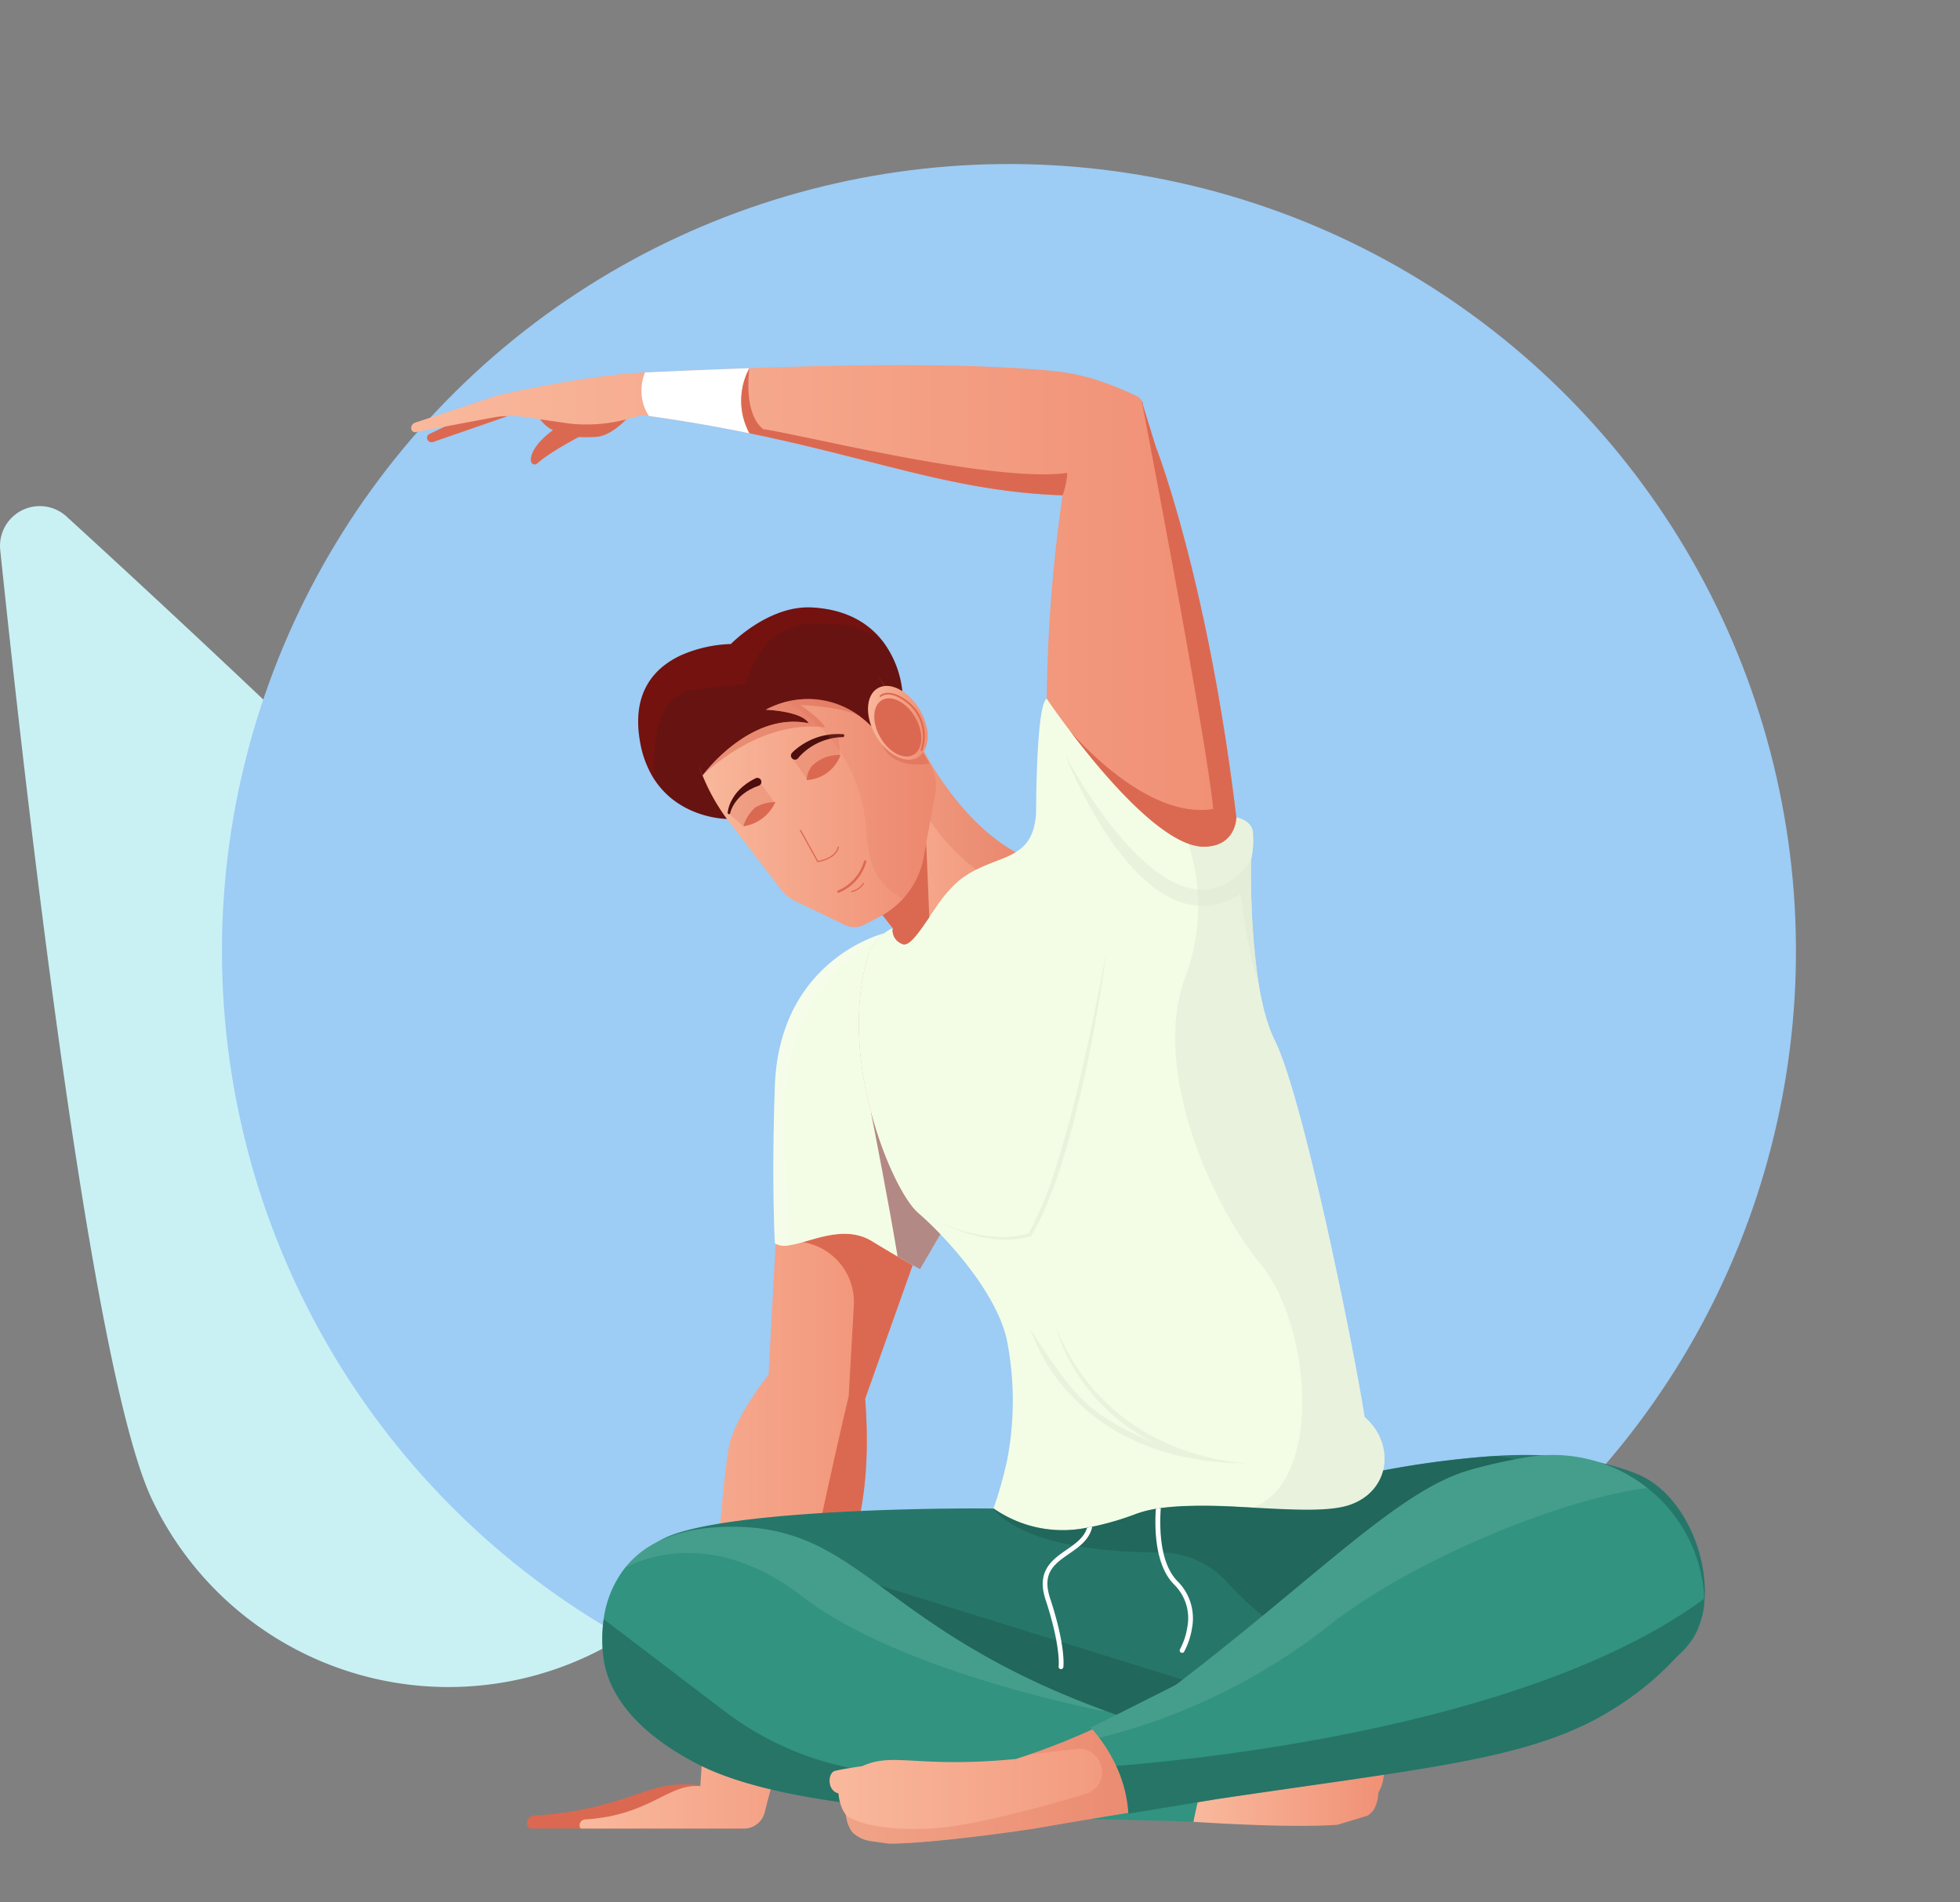 <svg id="Component_5_1" data-name="Component 5 – 1" xmlns="http://www.w3.org/2000/svg" xmlns:xlink="http://www.w3.org/1999/xlink" width="309.929" height="300.767" viewBox="0 0 309.929 300.767">
  <rect x="0" y="0" width="309.929" height="300.767" fill="#808080" stroke="none"/>
  <defs>
    <linearGradient id="linear-gradient" y1="0.5" x2="1" y2="0.5" gradientUnits="objectBoundingBox">
      <stop offset="0" stop-color="#f9b99d"/>
      <stop offset="1" stop-color="#f08e73"/>
    </linearGradient>
  </defs>
  <path id="Path_1766" data-name="Path 1766" d="M36.37,217.078C26.688,196.629,16.319,104.756,12.382,66.97a6.283,6.283,0,0,1,10.494-5.287c28.416,25.994,97.588,90.483,107.294,110.988a51.89,51.89,0,1,1-93.8,44.406Z" transform="translate(-12.345 19.999)" fill="#c9f1f4"/>
  <circle id="Ellipse_90" data-name="Ellipse 90" cx="124.444" cy="124.444" r="124.444" transform="translate(9.162 58.963) rotate(-13.704)" fill="#9dccf5"/>
  <g id="Group_388" data-name="Group 388" transform="translate(65.024 57.735)">
    <g id="Group_387" data-name="Group 387">
      <path id="Path_1802" data-name="Path 1802" d="M111.456,82.37l-27.747,20.2c-.011,0-7.316,0-11.4-6.135-.136-.2-.271-.417-.4-.637a16.15,16.15,0,0,1-1.92-5.37c-1.452-8.066,2.492-11.936,6.609-13.791a21.107,21.107,0,0,1,7.74-1.716S90.273,68.8,97.1,69.135c5.989.3,9.49,2.9,11.527,5.714l.011.018h0v0A15.811,15.811,0,0,1,111.456,82.37Z" transform="translate(-33.794 -30.816)" fill="#671311"/>
      <path id="Path_1803" data-name="Path 1803" d="M121.058,99.957l-7.633,3.156-10.324,4.27c-.213.308-.422.616-.623.917-1.739,2.54-3.222,4.713-4.263,4.229a2.318,2.318,0,0,1-1.543-2.258v0l0-.007c.014-.118.025-.2.025-.224v0l.005,0-1.631-2.071-7.965-10.1L98.057,85.946l3.578-3.891s5.509,11,14.511,15.971A19.394,19.394,0,0,0,121.058,99.957Z" transform="translate(-20.554 -20.987)" fill="url(#linear-gradient)"/>
      <path id="Path_1804" data-name="Path 1804" d="M88.426,175.32s-2.314-.876-6.8-.187c-3.817.586-9.578,4.037-20.734,4.666a1.286,1.286,0,0,0-1.211,1.285h0a.782.782,0,0,0,.783.781H93.774Z" transform="translate(-41.399 49.544)" fill="#db6951"/>
      <path id="Path_1805" data-name="Path 1805" d="M149.982,172.025c-1.438-.234-6.2-.532-6.2-.532-4.412-1.424-5.491.686-22.5,1l-1.716,11.235s15.208,1.061,22.823.466l4.718-1.429s.183-.033.917-.838a5.306,5.306,0,0,0,.781-2.744l.456-.94a7.62,7.62,0,0,0,.454-2.619C151.524,175,151.133,172.253,149.982,172.025Z" transform="translate(4.108 46.608)" fill="url(#linear-gradient)"/>
      <path id="Path_1806" data-name="Path 1806" d="M68.619,54.171s-5.3,2.672-7.584,4.711a.584.584,0,0,1-.963-.315c-.283-1.434,1.454-3.845,4.912-5.908C67.686,53.8,68.619,54.171,68.619,54.171Z" transform="translate(-41.122 -43.326)" fill="#db6951"/>
      <path id="Path_1807" data-name="Path 1807" d="M74.48,52.8s-2.4,2.654-4.792,2.777c-1.58.081-6.535.414-8.814-2.795C62.22,49.836,74.48,52.8,74.48,52.8Z" transform="translate(-40.49 -44.222)" fill="#db6951"/>
      <path id="Path_1808" data-name="Path 1808" d="M55.17,52.823l-4.08,1.946a.665.665,0,0,0-.35.794h0a.732.732,0,0,0,.94.477l11.871-4.118H59.98Z" transform="translate(-48.213 -43.886)" fill="#db6951"/>
      <path id="Path_1809" data-name="Path 1809" d="M120.768,120.064l-.428,20.47-3.259,9.166L113.5,159.781l-3.921,11.031c1.723,23.47-5.407,29.151-13.492,56.668-.727,2.462-1.459,5.1-2.193,7.944l-.007.019-.19.773a3.392,3.392,0,0,1-3.291,2.577H64.751a.288.288,0,0,1-.264-.18.917.917,0,0,1,.792-1.26c10.369-.66,13.162-5.744,18.228-5.264,0-.033,2.888-43.813,4.454-53.317.806-4.9,6.345-11.753,6.345-11.753s2.286-44.693,3.335-51.059c1.364-8.3,12.652-16,12.652-16Z" transform="translate(-37.796 -7.382)" fill="url(#linear-gradient)"/>
      <path id="Path_1810" data-name="Path 1810" d="M99.472,128.07c-.743-.443-1.579-.945-2.51-1.514-3.622-2.2-7.726-.732-10.934.172.011,0,.039.005.084.012a9.578,9.578,0,0,1,8,10.005l-.81,14.331s-9.372,39.15-10.889,57.064c8.085-27.516,15.215-33.2,13.492-56.668l3.921-11.031v0l3.585-10.077C102.6,129.9,101.316,129.17,99.472,128.07Z" transform="translate(-24.124 11.956)" fill="#db6951"/>
      <path id="Path_1811" data-name="Path 1811" d="M153.092,191.694H95.276l11.155-40.355,56.891-2.912Z" transform="translate(-14.348 29.45)" fill="#267769"/>
      <path id="Path_1812" data-name="Path 1812" d="M145.545,163.511a19.914,19.914,0,0,0-18.7-13.423c-14.453-.09-44.757.748-51.9,5.067-6.769,4.094-6.38,16.475-7.631,21.726-.259,1.086,7.251,9.361,15.084,9.569l41.441,2.186a21.719,21.719,0,0,0,20.035-10.208h0a17.485,17.485,0,0,0,1.672-14.917Z" transform="translate(-35.602 30.708)" fill="#267769"/>
      <g id="Group_380" data-name="Group 380" transform="translate(30.208 183.681)">
        <path id="Path_1813" data-name="Path 1813" d="M162.659,185.975l-2.738,12.4c-7.661-.26-16.6-.412-25.764-.762-20.107-.771-41.341-2.5-52.754-8.434-8.434-4.384-13.643-9.988-14.672-16.246a21.829,21.829,0,0,1-.048-6.591A16.8,16.8,0,0,1,70,158.3V158.3c2.76-3.506,7.473-6.2,15.225-6.533,11.168-.477,17.168,3.485,25.07,9.25h0c7.756,5.658,17.344,13.057,35.433,19.709,3.87,1.426,8.129,2.814,12.842,4.145Q160.561,185.428,162.659,185.975Z" transform="translate(-66.456 -151.725)" fill="#319380"/>
      </g>
      <g id="Group_382" data-name="Group 382" transform="translate(44.524 44.527)">
        <path id="Path_1814" data-name="Path 1814" d="M112.926,95.959l-1.418,7.744v.007l-.392,2.147a13.481,13.481,0,0,1-6.99,9.5l-2.385,1.25a3.449,3.449,0,0,1-3.1.051l-.822-.4-7.092-3.414a6.074,6.074,0,0,1-2.166-1.763l-8.275-10.8a31.075,31.075,0,0,1-4.15-7.26,31.208,31.208,0,0,1-1.22-3.64,9.462,9.462,0,0,1,4.111-10.463l5.961-3.735c.165-.107.329-.206.5-.3a16.532,16.532,0,0,1,7.877-2.225,13.257,13.257,0,0,1,11.79,6.6l5.866,10.125,1.015,1.748.083.148A6.875,6.875,0,0,1,112.926,95.959Z" transform="translate(-74.591 -72.657)" fill="url(#linear-gradient)"/>
        <g id="Group_381" data-name="Group 381" transform="translate(27.703 6.199)">
          <path id="Path_1815" data-name="Path 1815" d="M99.054,86.71a2.636,2.636,0,0,1-.839.774c-1.573.912-3.849.048-5.586-1.946l0-.007a9.866,9.866,0,0,1-1.763-2.962c-.964-2.573-.605-5.09,1.015-6.024a2.609,2.609,0,0,1,1.074-.348h0c1.841-.2,4.131,1.3,5.579,3.8A9.214,9.214,0,0,1,99.593,82.7,5.1,5.1,0,0,1,99.054,86.71Z" transform="translate(-90.332 -76.179)" fill="url(#linear-gradient)"/>
          <path id="Path_1816" data-name="Path 1816" d="M97.371,80.3c1.382,2.385,1.269,5.033-.252,5.913s-3.874-.338-5.255-2.724-1.271-5.033.25-5.913S95.989,77.917,97.371,80.3Z" transform="translate(-89.903 -75.334)" fill="#db6951"/>
        </g>
      </g>
      <path id="Path_1817" data-name="Path 1817" d="M143.94,184.5l-9.783,6.8c-20.107-.771-41.341-2.5-52.754-8.434-8.434-4.384-13.643-9.988-14.672-16.246a21.829,21.829,0,0,1-.048-6.591L85.817,174.6a48.482,48.482,0,0,0,29.363,9.9Z" transform="translate(-36.249 38.269)" fill="#1c594f" opacity="0.5"/>
      <path id="Path_1818" data-name="Path 1818" d="M105.065,79.057h0a2.609,2.609,0,0,0-1.074.348c-1.621.935-1.98,3.451-1.015,6.024a17.339,17.339,0,0,0-1.976-1.7l-.007,0a13.894,13.894,0,0,0-14.708-.924s5.665.2,6.788,2.137c-9.38-1.927-16.788,8.265-16.788,8.265a.427.427,0,0,0-.025-.058.65.65,0,0,0-.03-.074c-.461-1.137-.957-2.232-1.316-3.416a12.635,12.635,0,0,1-.509-3.272A12.439,12.439,0,0,1,78.87,76.22c2.92-2.39,7.543-4.006,14.632-3.786,4.683.146,8.14,1.158,11.549,6.6Z" transform="translate(-30.215 -28.313)" fill="#671311"/>
      <g id="Group_383" data-name="Group 383" transform="translate(66.146 172.335)">
        <path id="Path_1819" data-name="Path 1819" d="M199.507,174.672c-9.189,13.1-50.7,14.607-66.374,14.7h-.077a13.507,13.507,0,0,1-9.921-4.338,19.285,19.285,0,0,1-3.838-20.061c.18-.463.37-.917.576-1.36a23.6,23.6,0,0,1,17.256-13.351c4.468-.806,9.042-1.716,13.639-2.536a145.378,145.378,0,0,1,18.824-2.364c7.488-.348,14.7.308,21.214,2.872C200.135,151.913,204.606,167.4,199.507,174.672Z" transform="translate(-63.226 -145.278)" fill="#267769"/>
        <path id="Path_1820" data-name="Path 1820" d="M147.859,184.046q-4.356.649-9.116,1.392c-1.274.2-2.566.408-3.884.616l-.679.111q-1.653.264-3.353.546-5.525.9-11.582,1.961h0s-15.315,2.339-22.956,2.371l-2.9-.407a5.287,5.287,0,0,1-2.874-1.369l-.026-.023a5.317,5.317,0,0,1-1-2.668l-.532-.9a7.582,7.582,0,0,1-.667-2.573c-1.858-.477-1.693-3.244-.565-3.562,1.411-.352,4.314-.751,4.314-.751,3.779-1.723,6.737-.642,14.643-.642,2.617,0,5.778-.116,9.688-.495.715-.231,1.422-.465,2.122-.708v0c3.515-1.206,6.853-2.55,10.035-4l.007,0q2.936-1.336,5.7-2.788c2.589-1.35,5.058-2.765,7.427-4.219C148.075,169.379,147.931,181.943,147.859,184.046Z" transform="translate(-86.876 -129.585)" fill="url(#linear-gradient)"/>
      </g>
      <path id="Path_1821" data-name="Path 1821" d="M182.376,152.643c-31.55-23.363-31.533-27.149-31.533-27.149a241.748,241.748,0,0,1,1.448-57.549c-17-.591-29.227-5.644-49.519-9.815l-.007,0h-.011c-.3-.062-.6-.125-.9-.183-.246-.051-.495-.1-.744-.15-1.892-.378-3.852-.744-5.9-1.1-2.64-.458-5.414-.894-8.342-1.3-.3-.044-.605-.084-.913-.125l-1.674.387a25.091,25.091,0,0,1-9.949.943l-7.246-1.056a14.771,14.771,0,0,0-4.868.1l-12.246,2.3a.563.563,0,0,1-.637-.378.872.872,0,0,1,.553-1.105L63.046,52.11s13.078-3.036,22.636-3.571c.209-.011.414-.021.623-.028,5.44-.25,10.97-.484,16.468-.674,17.323-.609,34.341-.792,47.3.373a34.623,34.623,0,0,1,7.165,1.345,50.158,50.158,0,0,1,6.8,2.716,1.688,1.688,0,0,1,.966,1.438l1.987,6.447s8.243,20.908,12.777,58.759C180.977,128.98,181.922,140.248,182.376,152.643Z" transform="translate(-49.292 -47.356)" fill="url(#linear-gradient)"/>
      <path id="Path_1822" data-name="Path 1822" d="M167.406,204.7c-3.193,1.243-9.225.871-15.6.531-5.058-.271-10.329-.521-14.555.069q-.4.055-.781.121a17.343,17.343,0,0,0-3.075.788,45.189,45.189,0,0,1-6.978,2.045c-.276.055-.551.106-.822.15a19.116,19.116,0,0,1-14.785-3.045l0-.016a61.443,61.443,0,0,0,2.195-7.846l0-.018a49.414,49.414,0,0,0,.03-18.131c-1.023-6.033-6.352-12.89-10.633-17.346-1.338-1.392-2.569-2.55-3.536-3.376-4.065-3.464-13.138-24.829-7.65-41.48a9.19,9.19,0,0,1,2.316-2.74h0a5.886,5.886,0,0,1,1.33-.792v0c0,.026-.011.106-.025.224l0,.007v0a2.318,2.318,0,0,0,1.543,2.258c1.165.542,2.884-2.239,4.886-5.146.143-.208.285-.417.431-.627a20.837,20.837,0,0,1,3.676-4.273,16.412,16.412,0,0,1,2.7-1.707c2.328-1.181,4.534-1.709,6.235-2.749,1.741-1.059,2.953-2.657,3.226-6.033v0c.028-5.171.252-17.411,1.686-18.243,0,0,1.4,2.078,3.606,4.995v0c4.567,6.037,12.587,15.672,18.787,17.918a7.21,7.21,0,0,0,2.478.48c5.1-.062,5.1-4.606,5.1-4.618s2.251.338,2.606,2.122a14.144,14.144,0,0,1-.268,4.585s-.521,20.072,3.757,28.553,12.165,46.765,14.206,59.561a8.913,8.913,0,0,1,1.441,1.547C173.89,196.468,173.179,202.459,167.406,204.7Z" transform="translate(-18.729 -24.575)" fill="#f3fde6"/>
      <path id="Path_1823" data-name="Path 1823" d="M145.8,196.6c-3.194,1.241-9.227.869-15.6.53l0,0c11.26-4.284,9.174-28.887,1.241-38.505s-17.305-30.982-11.931-45.366a31.93,31.93,0,0,0,2.057-11.3c0-.887-.039-1.746-.109-2.569a32.27,32.27,0,0,0-1.445-7.244,7.165,7.165,0,0,0,2.478.479c5.1-.058,5.1-4.606,5.1-4.616s2.253.338,2.608,2.122a14.151,14.151,0,0,1-.266,4.583,123.262,123.262,0,0,0,1.167,19.347v0a33.032,33.032,0,0,0,2.589,9.206c4.278,8.479,12.165,46.765,14.206,59.561C152.388,186.6,152.388,194.036,145.8,196.6Z" transform="translate(2.872 -16.466)" fill="#e0e8d4" opacity="0.5"/>
      <path id="Path_1824" data-name="Path 1824" d="M138.629,118.34c-1.355-2.619-2.828-14-2.828-14a10.924,10.924,0,0,1-6.705,1.9c-12.094-.781-20.911-23.511-21.05-23.872.167.32,10.669,20.32,20.941,21.3,2.925.282,5.831-.98,8.476-4.676A123.263,123.263,0,0,0,138.629,118.34Z" transform="translate(-4.644 -20.75)" fill="#e0e8d4" opacity="0.5"/>
      <path id="Path_1825" data-name="Path 1825" d="M207.346,168.022a11.237,11.237,0,0,1-.055,1.334c-.359,3.441-3.381,7.165-6.709,10.29A48.776,48.776,0,0,1,185.1,189.4c-11.769,4.65-27.555,6.22-55.073,10.334L116.3,202c0-.044,0-.088-.007-.132a20.611,20.611,0,0,0-1.92-7.415,24.326,24.326,0,0,0-2.7-4.477c-.454-.6-.836-1.038-1.074-1.3-.165-.183-.26-.282-.26-.282s.894-.436,4.083-2.038c2.056-1.03,5.065-2.547,9.4-4.734.352-.271.7-.539,1.052-.806,4.588-3.53,8.782-6.92,12.649-10.105,14.152-11.638,23.923-20.478,32.529-22.988,2.455-.72,4.9-1.283,7.261-1.734.762-.144,1.521-.276,2.265-.4a24.021,24.021,0,0,1,18.8,4.907,23.677,23.677,0,0,1,8.756,15.074A17.931,17.931,0,0,1,207.346,168.022Z" transform="translate(-2.902 27.058)" fill="#319380"/>
      <path id="Path_1826" data-name="Path 1826" d="M108.249,146l-.729,1.253-2.492,4.28s-1.015-.523-3.552-2.015c-1.072-.627-2.416-1.429-4.072-2.437-3.622-2.2-7.726-.732-10.934.172h0a16.348,16.348,0,0,1-2.133.491,3.163,3.163,0,0,1-2.276-.311c-.4-9.766-.2-18.437,0-24.625.6-20.222,17.066-24.341,17.321-24.4a8.148,8.148,0,0,0-1.206,1.151,8.972,8.972,0,0,0-1.11,1.589c-2.716,8.247-1.866,17.647.183,25.457l.007.032c2.085,7.95,5.406,14.243,7.457,15.991C105.676,143.447,106.912,144.605,108.249,146Z" transform="translate(-24.567 -8.565)" fill="#f3fde6"/>
      <path id="Path_1827" data-name="Path 1827" d="M98,85.987a.122.122,0,0,1-.049-.009.138.138,0,0,1-.079-.178A6.669,6.669,0,0,0,95.3,78.086c-1.436-1.051-2.888-1.311-3.7-.667a.137.137,0,1,1-.171-.215c.908-.725,2.49-.466,4.028.66A6.939,6.939,0,0,1,98.13,85.9.138.138,0,0,1,98,85.987Z" transform="translate(-17.307 -24.982)" fill="#db6951"/>
      <path id="Path_1828" data-name="Path 1828" d="M87.045,57.923l-.007,0h-.011c-.542-.114-1.089-.224-1.646-.333-4.34-.862-9.046-1.679-14.24-2.4a7.4,7.4,0,0,1-1.155-4.468,7.13,7.13,0,0,1,.546-2.386l.044-.028c4.384-.2,8.826-.392,13.261-.558q1.605-.061,3.207-.116A10.836,10.836,0,0,0,87.045,57.923Z" transform="translate(-33.564 -47.148)" fill="#fff"/>
      <path id="Path_1829" data-name="Path 1829" d="M87.039,94.22a.088.088,0,0,1-.079-.048l-2.737-4.937a.091.091,0,0,1,.16-.088l2.705,4.88c.41-.069,2.754-.533,3.117-2.221a.092.092,0,1,1,.18.039c-.422,1.969-3.215,2.357-3.333,2.372Z" transform="translate(-22.756 -15.634)" fill="#db6951"/>
      <path id="Path_1830" data-name="Path 1830" d="M87.747,96.98a.184.184,0,0,1-.171-.118.186.186,0,0,1,.106-.238A7.145,7.145,0,0,0,91.807,92a.183.183,0,1,1,.357.081,7.384,7.384,0,0,1-4.352,4.891A.165.165,0,0,1,87.747,96.98Z" transform="translate(-20.208 -13.542)" fill="#db6951"/>
      <path id="Path_1831" data-name="Path 1831" d="M84.2,86.611a6.568,6.568,0,0,1-5.067,3.833A6.584,6.584,0,0,1,81,87.484,6.362,6.362,0,0,1,84.2,86.611Z" transform="translate(-26.613 -17.525)" fill="#db6951"/>
      <g id="Group_384" data-name="Group 384" transform="translate(50.042 65.257)">
        <path id="Path_1832" data-name="Path 1832" d="M83,85.352a.612.612,0,0,1-.271.292.656.656,0,0,1-.07.033l-.055.023c-.246.1-.5.19-.748.3l-.359.176-.183.088c-.06.03-.114.067-.172.1l-.345.206c-.116.07-.22.15-.333.227a7.041,7.041,0,0,0-.627.5,6.579,6.579,0,0,0-1.045,1.235l-.111.172-.1.176c-.069.118-.123.241-.183.366a4.623,4.623,0,0,0-.268.755l0,.023a.205.205,0,0,1-.132.146.223.223,0,0,1-.118.007.205.205,0,0,1-.157-.224,5.344,5.344,0,0,1,.512-1.726,7.251,7.251,0,0,1,.984-1.517,8.25,8.25,0,0,1,.634-.656c.113-.1.22-.208.341-.3l.359-.28c.058-.044.116-.1.18-.139l.19-.125.382-.248c.264-.155.532-.294.8-.44a.644.644,0,0,1,.894.836Z" transform="translate(-77.726 -84.435)" fill="#4d0e0d"/>
      </g>
      <g id="Group_385" data-name="Group 385" transform="translate(60.045 58.328)">
        <path id="Path_1833" data-name="Path 1833" d="M91.849,80.76a.232.232,0,0,1-.216.227l-.023,0-.512.033a5.012,5.012,0,0,0-.51.051l-.5.077-.125.018-.125.03-.248.058a9.349,9.349,0,0,0-1.9.667,9.458,9.458,0,0,0-1.709,1.038c-.264.2-.516.417-.759.637-.116.118-.238.227-.343.348-.06.058-.111.118-.162.176a.711.711,0,0,0-.077.088c-.021.028-.051.062-.062.081a.641.641,0,0,1-.894.153.635.635,0,0,1-.155-.891.727.727,0,0,1,.048-.062l.023-.023.109-.118c.037-.035.074-.069.107-.1.069-.069.139-.132.211-.194.139-.125.287-.238.433-.356q.446-.341.913-.63a10.405,10.405,0,0,1,1.978-.957,9.987,9.987,0,0,1,2.115-.519l.268-.037.136-.019L90,80.536l.539-.028a3.928,3.928,0,0,1,.539,0l.54.014A.233.233,0,0,1,91.849,80.76Z" transform="translate(-83.41 -80.498)" fill="#4d0e0d"/>
      </g>
      <path id="Path_1834" data-name="Path 1834" d="M88.911,95.349a.092.092,0,0,1-.09-.084.091.091,0,0,1,.083-.1,3.226,3.226,0,0,0,1.8-1.255.092.092,0,0,1,.13-.009.09.09,0,0,1,.009.128,3.3,3.3,0,0,1-1.92,1.318Z" transform="translate(-19.253 -12.002)" fill="#db6951"/>
      <path id="Path_1835" data-name="Path 1835" d="M123.109,99.96q-.739,5.8-1.807,11.547-.523,2.875-1.1,5.739c-.4,1.908-.825,3.81-1.278,5.707-.9,3.794-1.88,7.575-3.1,11.285-.609,1.855-1.262,3.7-2,5.512a35.174,35.174,0,0,1-2.6,5.273l-.058.093-.093.026a14.556,14.556,0,0,1-3.662.537,20.215,20.215,0,0,1-3.661-.329,27.661,27.661,0,0,1-3.534-.945A24.812,24.812,0,0,1,96.842,143a29.33,29.33,0,0,0,3.42,1.23,27.459,27.459,0,0,0,3.536.785,21.187,21.187,0,0,0,3.592.218,14.022,14.022,0,0,0,3.508-.607l-.15.12a56.955,56.955,0,0,0,4.407-10.718c.6-1.848,1.111-3.72,1.642-5.588s1.008-3.754,1.473-5.641.9-3.782,1.323-5.681q.655-2.843,1.251-5.7C121.632,107.607,122.4,103.79,123.109,99.96Z" transform="translate(-13.157 -7.381)" fill="#e0e8d4" opacity="0.5"/>
      <path id="Path_1836" data-name="Path 1836" d="M104.926,133.954s5.95,21.418,34.818,21.255c0,0-21.832,0-30.683-21.255,0,0,2.721,11.978,16.364,18.52C115.188,147.634,113.05,146.845,104.926,133.954Z" transform="translate(-7.014 18.452)" fill="#e0e8d4" opacity="0.5"/>
      <path id="Path_1837" data-name="Path 1837" d="M183.941,145.909c-2.364.451-4.806,1.014-7.261,1.734-8.606,2.51-18.377,11.35-32.529,22.988a50.558,50.558,0,0,1-5.855-5.581,14.364,14.364,0,0,0-10.361-4.44c-22.481-.044-26.32-6.957-26.32-6.957A19.116,19.116,0,0,0,116.4,156.7c.271-.044.546-.1.822-.15A45.192,45.192,0,0,0,124.2,154.5a17.341,17.341,0,0,1,3.075-.788q.385-.066.781-.121a73.768,73.768,0,0,1,13.118-.146l1.436.077c6.371.34,12.4.711,15.6-.531a7.767,7.767,0,0,0,5.011-5.343,157.174,157.174,0,0,1,16.7-2.242,10.543,10.543,0,0,1,4.025.5Z" transform="translate(-9.53 27.136)" fill="#1c594f" opacity="0.5"/>
      <path id="Path_1838" data-name="Path 1838" d="M94.821,81.861c-10.545-1.36-19.354,7.6-19.354,7.6S82.875,79.27,92.255,81.2c-1.123-1.934-6.788-2.137-6.788-2.137s7.388-4.423,14.708.924c-3.316-1.547-9.226-1.668-9.226-1.668S94.4,80.7,94.821,81.861Z" transform="translate(-29.401 -24.568)" fill="#db6951" opacity="0.5"/>
      <path id="Path_1839" data-name="Path 1839" d="M139.29,171.9c-.348.268-.7.535-1.052.806-4.336,2.188-7.346,3.7-9.4,4.734-19.415-6.834-29.429-14.57-37.471-20.441Z" transform="translate(-17.319 35.967)" fill="#1c594f" opacity="0.5"/>
      <path id="Path_1840" data-name="Path 1840" d="M99.039,102.033c-1.739,2.54-3.222,4.713-4.263,4.229A2.318,2.318,0,0,1,93.233,104v0l0-.007c.014-.118.025-.2.025-.224v0l.005,0-1.631-2.071a13.463,13.463,0,0,0,6.528-9.243l.392-2.147Z" transform="translate(-17.114 -14.721)" fill="#db6951"/>
      <path id="Path_1841" data-name="Path 1841" d="M113.866,151.726c-.445,2.042-2.075,3.173-3.661,4.273-2.323,1.612-4.329,3-3.011,7.015,2.517,7.659,2.114,10.769,2.1,10.9a.38.38,0,0,1-.373.326.286.286,0,0,1-.055-.005.377.377,0,0,1-.32-.426c.005-.03.384-3.108-2.064-10.554-1.492-4.548,1.052-6.315,3.3-7.872,1.424-.989,2.786-1.934,3.268-3.5C113.315,151.832,113.59,151.781,113.866,151.726Z" transform="translate(-6.174 31.957)" fill="#fff"/>
      <path id="Path_1842" data-name="Path 1842" d="M121.953,168.988a11.862,11.862,0,0,1-1.248,3.768.377.377,0,0,1-.516.137.376.376,0,0,1-.139-.516,11.158,11.158,0,0,0,1.16-3.527,7.444,7.444,0,0,0-2.08-6.693c-2.892-2.906-3.143-8.279-2.906-11.989.255-.046.516-.084.781-.123-.241,3.585-.048,8.859,2.659,11.58A8.268,8.268,0,0,1,121.953,168.988Z" transform="translate(1.52 30.681)" fill="#fff"/>
      <path id="Path_1843" data-name="Path 1843" d="M205.6,158.2a11.243,11.243,0,0,1-.055,1.334c-.359,3.441-3.381,7.165-6.709,10.29a48.776,48.776,0,0,1-15.479,9.757c-11.769,4.65-27.555,6.22-55.073,10.334l-13.727,2.258c0-.044,0-.088-.007-.132a20.61,20.61,0,0,0-1.92-7.415C126.956,183.5,178.457,178.175,205.6,158.2Z" transform="translate(-1.158 36.879)" fill="#1c594f" opacity="0.5"/>
      <path id="Path_1844" data-name="Path 1844" d="M134.8,116.479c-.007.326-.194,4.541-5.1,4.6a7.21,7.21,0,0,1-2.478-.48c-6.19-2.242-14.187-11.844-18.759-17.881.669.788,12.17,14.169,22.689,12.381-.884-8.986-7.034-41.941-9.882-56.978-.85-4.486-1.4-7.374-1.44-7.561l.018.021a1.7,1.7,0,0,1,.19.693l1.987,6.447S130.269,78.628,134.8,116.479Z" transform="translate(-4.326 -44.922)" fill="#db6951"/>
      <path id="Path_1845" data-name="Path 1845" d="M130.515,64.19a12.377,12.377,0,0,1-.744,3.548c-17-.591-29.227-5.644-49.519-9.815a10.836,10.836,0,0,1,0-10.294s-1.084,6.952,2.156,9.641C88.173,58.041,118.924,65.839,130.515,64.19Z" transform="translate(-26.771 -47.148)" fill="#db6951"/>
      <path id="Path_1846" data-name="Path 1846" d="M99.078,84.417c-6.1.924-7.379-2.716-7.441-2.92,1.737,1.994,4.013,2.858,5.586,1.946a2.636,2.636,0,0,0,.839-.774Z" transform="translate(-17.113 -21.411)" fill="#db6951" opacity="0.5"/>
      <path id="Path_1847" data-name="Path 1847" d="M84.946,87.869,80.09,91.7l-2.207-1.931a.205.205,0,0,0,.132-.146l0-.023a4.622,4.622,0,0,1,.268-.755c.06-.125.114-.248.183-.366l.1-.176.111-.172A6.579,6.579,0,0,1,79.72,86.9a7.042,7.042,0,0,1,.627-.5c.113-.077.216-.157.333-.227l.345-.206c.058-.032.113-.069.172-.1l.183-.088.359-.176c.25-.106.5-.2.748-.3l.055-.023a.653.653,0,0,0,.07-.033.612.612,0,0,0,.271-.292Z" transform="translate(-27.565 -18.783)" fill="#db6951" opacity="0.25"/>
      <path id="Path_1848" data-name="Path 1848" d="M91.085,83.617,85.8,87.329l-2.232-3.115a.641.641,0,0,0,.894-.153c.011-.019.04-.053.062-.081a.712.712,0,0,1,.077-.088c.051-.058.1-.118.162-.176.106-.121.227-.231.343-.348.243-.22.495-.436.759-.637a9.457,9.457,0,0,1,1.709-1.038,9.349,9.349,0,0,1,1.9-.667l.248-.058.125-.03.125-.018.5-.077a3.254,3.254,0,0,1,.338-.037Z" transform="translate(-23.247 -21.937)" fill="#db6951" opacity="0.25"/>
      <g id="Group_386" data-name="Group 386" transform="translate(62.528 61.642)">
        <path id="Path_1849" data-name="Path 1849" d="M90.176,82.389a6.023,6.023,0,0,1-5.355,3.965,3.912,3.912,0,0,1,.825-2.21A6.014,6.014,0,0,1,90.176,82.389Z" transform="translate(-84.821 -82.382)" fill="#db6951"/>
      </g>
      <path id="Path_1850" data-name="Path 1850" d="M106.521,92.4l-.778,4.243-.641,3.5v.007l-.392,2.147a13.443,13.443,0,0,1-3.277,6.623c-6.341-3.3-5.329-8.842-6.253-14.252A24.912,24.912,0,0,0,83.019,77.789a13.3,13.3,0,0,1,11.417,2.2l.007,0a17.343,17.343,0,0,1,1.976,1.7,9.865,9.865,0,0,0,1.763,2.962l0,.007c1.737,1.994,4.013,2.858,5.586,1.946a2.119,2.119,0,0,0,.213-.141,2.553,2.553,0,0,0,.627-.634l1.015,1.748.083.148A6.875,6.875,0,0,1,106.521,92.4Z" transform="translate(-23.662 -24.569)" fill="#db6951" opacity="0.15"/>
      <path id="Path_1851" data-name="Path 1851" d="M110.2,98.026c-1.7,1.04-3.907,1.568-6.235,2.749A32.29,32.29,0,0,1,96.69,93.06l.778-4.243a6.875,6.875,0,0,0-.811-4.676l-.083-.148-1.015-1.748a2.552,2.552,0,0,1-.627.634l.759-.824S101.2,93.056,110.2,98.026Z" transform="translate(-14.609 -20.987)" fill="#db6951" opacity="0.25"/>
      <path id="Path_1852" data-name="Path 1852" d="M132.095,178.315a23.733,23.733,0,0,0-4.794-8.379c-3.152,1.434-6.462,2.765-9.94,3.958v0l7.432-.866a3.6,3.6,0,0,1,3.773,2.251l.048.12a3.6,3.6,0,0,1-2.341,4.725c-7.1,2.128-18.14,5.151-24.593,5.487-10.079.528-13.323-2.086-13.323-2.086a5.317,5.317,0,0,0,1,2.668l.026.023a5.287,5.287,0,0,0,2.874,1.369l2.9.407c7.642-.032,22.956-2.371,22.956-2.371h0q6.059-1.061,11.582-1.961c1.111-.183,2.212-.366,3.3-.537l0,0A19.751,19.751,0,0,0,132.095,178.315Z" transform="translate(-19.605 45.796)" fill="#db6951" opacity="0.25"/>
      <path id="Path_1853" data-name="Path 1853" d="M198.374,150.5c-12.8,1.536-36.742,10.977-50.619,21.957a96.184,96.184,0,0,1-35.809,17.488l-.275.03c-.454-.6-.836-1.038-1.074-1.3-.165-.183-.26-.282-.26-.282s.894-.436,4.083-2.038c2.056-1.03,5.065-2.547,9.4-4.734.352-.271.7-.539,1.052-.806,4.588-3.53,8.782-6.92,12.649-10.105,14.152-11.638,23.923-20.478,32.529-22.988,2.455-.72,4.9-1.283,7.261-1.734.762-.144,1.521-.276,2.265-.4A24.021,24.021,0,0,1,198.374,150.5Z" transform="translate(-2.902 27.058)" fill="#fff" opacity="0.1"/>
      <path id="Path_1854" data-name="Path 1854" d="M144.419,180.927s-32.141-6.031-47.9-18.2-28.05-4.426-28.05-4.426V158.3c2.76-3.506,7.473-6.2,15.225-6.533,11.168-.477,17.168,3.485,25.07,9.25h0c7.756,5.658,17.344,13.057,35.433,19.709C144.342,180.859,144.419,180.927,144.419,180.927Z" transform="translate(-34.72 31.957)" fill="#fff" opacity="0.1"/>
      <path id="Path_1855" data-name="Path 1855" d="M108.629,74.849c-.231-.282-2.951-3.412-11.341-3.138C88.5,72,86.815,81.22,86.815,81.22s-.466.093-8.256.933-6.246,14.278-6.246,14.278c-.136-.2-.271-.417-.4-.637a16.15,16.15,0,0,1-1.92-5.37c-1.452-8.066,2.492-11.936,6.609-13.791a21.107,21.107,0,0,1,7.74-1.716S90.273,68.8,97.1,69.135C103.091,69.436,106.591,72.035,108.629,74.849Z" transform="translate(-33.794 -30.816)" fill="#b4100c" opacity="0.15"/>
      <path id="Path_1856" data-name="Path 1856" d="M91.824,72.386v0l0,0Z" transform="translate(-16.974 -28.335)" fill="#b4100c"/>
      <path id="Path_1857" data-name="Path 1857" d="M101.589,133.808l-.729,1.253-2.492,4.28s-1.015-.523-3.552-2.015c-1.36-8.279-4.072-22.113-4.224-22.884,2.085,7.95,5.406,14.243,7.457,15.991C99.016,131.258,100.251,132.416,101.589,133.808Z" transform="translate(-17.906 3.624)" fill="#751724" opacity="0.5"/>
      <path id="Path_1858" data-name="Path 1858" d="M99.379,98.4a8.148,8.148,0,0,0-1.206,1.151s-14.87,6.83-14.643,27.078c.128,11.172.5,17.6.8,21.11a3.163,3.163,0,0,1-2.276-.311c-.4-9.766-.2-18.437,0-24.625C82.662,102.584,99.124,98.464,99.379,98.4Z" transform="translate(-24.567 -8.565)" fill="#fff" opacity="0.15"/>
    </g>
  </g>
</svg>
